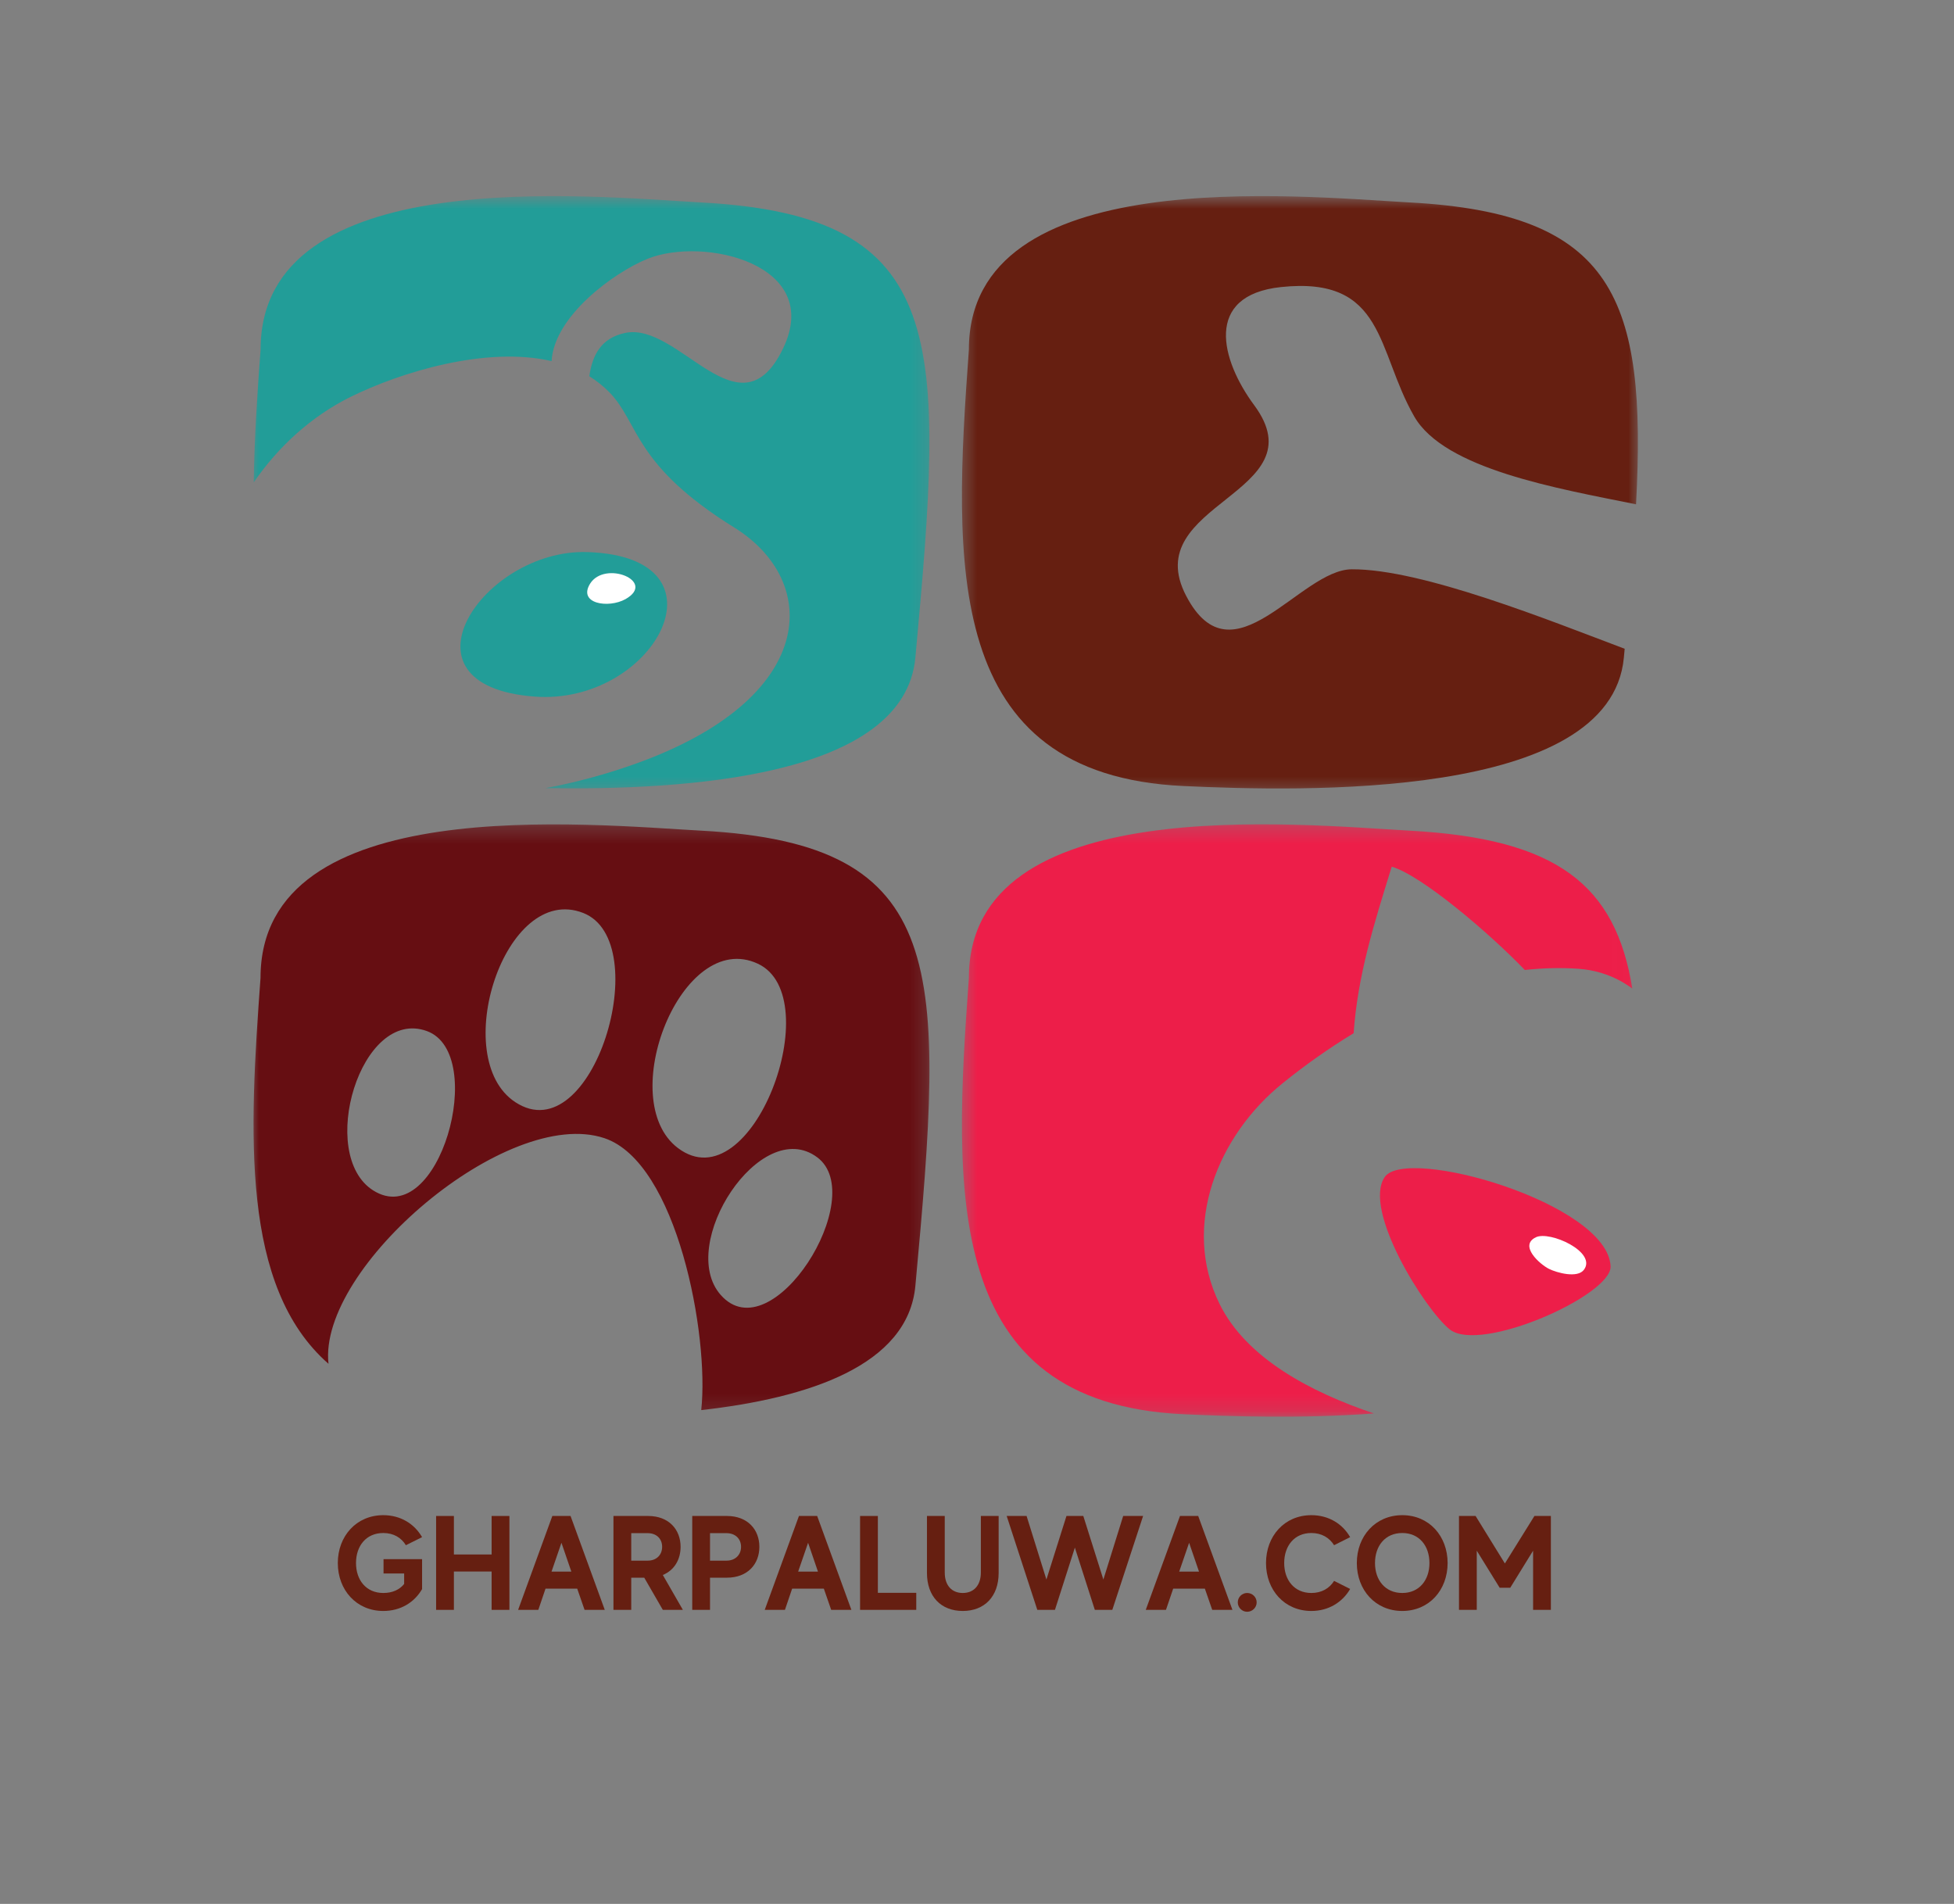 <svg width="117" height="114" viewBox="0 0 117 114" fill="none" xmlns="http://www.w3.org/2000/svg">
<rect x="0" y="0" width="117" height="114" fill="#808080" stroke="none"/>
<mask id="mask0_301_113" style="mask-type:luminance" maskUnits="userSpaceOnUse" x="57" y="11" width="42" height="37">
<path d="M57.459 11.749H98.263V47.604H57.459V11.749Z" fill="white"/>
</mask>
<g mask="url(#mask0_301_113)">
<path d="M75.094 24.257C79.039 29.581 68.096 30.101 71.03 35.69C73.812 40.999 77.829 34.111 80.936 34.087C85.159 34.063 92.825 37.169 97.281 38.846C97.264 39.02 97.246 39.194 97.233 39.37C96.444 47.939 77.865 47.385 70.872 47.065C56.431 46.402 57.086 33.724 58.014 20.933C58.014 9.715 77.714 11.753 84.423 12.123C96.63 12.78 98.619 17.858 97.962 30.196C93.21 29.237 86.494 28.087 84.681 24.938C82.411 20.988 82.96 16.525 76.703 17.188C72.054 17.682 73.108 21.573 75.094 24.257Z" fill="#661F11"/>
</g>
<mask id="mask1_301_113" style="mask-type:luminance" maskUnits="userSpaceOnUse" x="14" y="11" width="42" height="37">
<path d="M14.989 11.749H55.794V47.604H14.989V11.749Z" fill="white"/>
</mask>
<g mask="url(#mask1_301_113)">
<path d="M54.811 39.37C54.148 46.552 41.019 47.324 32.659 47.191C34.539 46.843 36.339 46.341 37.996 45.751C48.98 41.85 49.192 34.822 43.951 31.578C37.935 27.839 38.284 25.359 36.508 23.509C36.14 23.128 35.725 22.804 35.285 22.526C35.465 21.294 35.966 20.246 37.423 19.937C40.663 19.239 44.296 26.264 46.892 20.855C49.312 15.814 42.14 14.143 38.779 15.494C36.742 16.32 33.177 18.937 33.028 21.621C29.107 20.716 24.017 22.271 20.97 23.774C18.645 24.931 16.653 26.747 15.193 28.883C15.23 26.312 15.399 23.624 15.603 20.933C15.603 9.715 35.303 11.753 42.012 12.123C56.895 12.923 56.57 20.301 54.811 39.37ZM35.628 33.08C35.472 33.067 35.303 33.061 35.136 33.056C28.944 32.874 23.366 41.064 32.015 41.71C39.05 42.234 43.832 33.652 35.628 33.08Z" fill="#229D98"/>
</g>
<mask id="mask2_301_113" style="mask-type:luminance" maskUnits="userSpaceOnUse" x="14" y="49" width="42" height="36">
<path d="M14.989 49.275H55.794V84.826H14.989V49.275Z" fill="white"/>
</mask>
<g mask="url(#mask2_301_113)">
<path d="M42.006 49.738C35.303 49.375 15.599 47.33 15.599 58.555C14.922 67.829 14.399 77.046 19.669 81.659C19.029 75.9 30.371 66.202 36.189 68.149C40.548 69.608 42.476 79.976 41.988 84.432C48.397 83.71 54.371 81.768 54.811 76.985C56.574 57.916 56.895 50.538 42.006 49.738ZM22.349 71.28C18.964 69.145 21.597 60.28 25.566 61.739C29.246 63.096 26.281 73.758 22.349 71.28ZM30.852 65.991C26.854 63.362 30.215 52.824 34.919 54.664C39.291 56.378 35.491 69.049 30.852 65.991ZM40.592 68.74C36.773 65.858 40.809 55.562 45.38 57.705C49.63 59.688 45.031 72.094 40.592 68.74ZM43.151 77.533C40.507 74.53 45.543 66.767 48.932 69.295C52.083 71.635 46.221 81.026 43.151 77.533Z" fill="#660E12"/>
</g>
<mask id="mask3_301_113" style="mask-type:luminance" maskUnits="userSpaceOnUse" x="57" y="49" width="41" height="36">
<path d="M57.459 49.275H97.986V84.826H57.459V49.275Z" fill="white"/>
</mask>
<g mask="url(#mask3_301_113)">
<path d="M97.739 59.194C97.522 59.025 97.287 58.886 97.06 58.753C96.301 58.338 95.457 58.072 94.492 58.005C93.427 57.933 92.367 57.964 91.302 58.079C89.14 55.828 85.087 52.396 83.332 51.895C82.255 55.375 81.298 58.385 81.051 61.865C79.546 62.781 78.117 63.794 76.812 64.851C72.932 67.968 70.705 73.379 73.03 78.088C74.626 81.316 78.462 83.353 82.268 84.632C77.87 84.959 73.535 84.802 70.872 84.68C56.431 84.017 57.086 71.339 58.014 58.548C58.014 47.33 77.714 49.368 84.423 49.738C93.258 50.214 96.739 53 97.739 59.194ZM82.912 70.478C81.57 72.444 85.332 78.432 86.809 79.602C88.652 81.057 96.528 77.546 96.437 75.815C96.251 72.04 84.2 68.59 82.912 70.478Z" fill="#ED1E49"/>
</g>
<path d="M37.454 35.873C36.43 36.445 34.587 36.149 35.333 34.949C36.224 33.526 39.332 34.809 37.454 35.873ZM91.963 74.084C90.933 74.578 92.204 75.706 92.753 75.978C93.217 76.207 94.464 76.557 94.848 76.02C95.62 74.958 92.79 73.679 91.963 74.084Z" fill="white"/>
<path d="M22.965 93.357V94.216H24.199V94.843C23.92 95.189 23.495 95.382 22.95 95.382C21.925 95.382 21.317 94.61 21.317 93.59C21.317 92.561 21.925 91.791 22.95 91.791C23.566 91.791 24.03 92.072 24.303 92.522L25.273 92.039C24.809 91.237 23.983 90.723 22.95 90.723C21.341 90.723 20.227 91.976 20.227 93.59C20.227 95.204 21.341 96.459 22.95 96.459C23.983 96.459 24.809 95.952 25.273 95.149V93.357H22.965Z" fill="#661F11"/>
<path d="M29.437 90.771V93.077H27.178V90.771H26.113V96.393H27.178V94.097H29.437V96.393H30.502V90.771H29.437Z" fill="#661F11"/>
<path d="M35.002 96.393H36.212L34.163 90.771H33.072L31.023 96.393H32.233L32.664 95.123H34.562L35.002 96.393ZM33.024 94.103L33.618 92.376L34.21 94.103H33.024Z" fill="#661F11"/>
<path d="M39.688 96.393H40.889L39.688 94.305C40.384 94.016 40.752 93.373 40.752 92.618C40.752 91.591 40.056 90.771 38.807 90.771H36.732V96.393H37.797V94.466H38.575L39.688 96.393ZM37.797 91.8H38.783C39.31 91.8 39.647 92.137 39.647 92.618C39.647 93.101 39.31 93.446 38.783 93.446H37.797V91.8Z" fill="#661F11"/>
<path d="M43.524 90.771H41.449V96.393H42.514V94.466H43.524C44.773 94.466 45.469 93.647 45.469 92.618C45.469 91.591 44.773 90.771 43.524 90.771ZM43.5 93.446H42.514V91.8H43.5C44.027 91.8 44.372 92.137 44.372 92.618C44.372 93.101 44.027 93.446 43.5 93.446Z" fill="#661F11"/>
<path d="M49.769 96.393H50.979L48.93 90.771H47.839L45.79 96.393H47L47.431 95.123H49.329L49.769 96.393ZM47.791 94.103L48.386 92.376L48.977 94.103H47.791Z" fill="#661F11"/>
<path d="M52.564 95.373V90.771H51.499V96.393H54.863V95.373H52.564Z" fill="#661F11"/>
<path d="M58.731 90.771V94.16C58.731 94.915 58.315 95.382 57.649 95.382C56.977 95.382 56.569 94.915 56.569 94.16V90.771H55.504V94.184C55.504 95.591 56.344 96.459 57.649 96.459C58.948 96.459 59.796 95.591 59.796 94.184V90.771H58.731Z" fill="#661F11"/>
<path d="M67.253 90.771L66.067 94.577L64.865 90.771H63.857L62.656 94.577L61.469 90.771H60.277L62.111 96.393H63.167L64.36 92.666L65.555 96.393H66.602L68.446 90.771H67.253Z" fill="#661F11"/>
<path d="M72.585 96.393H73.795L71.745 90.771H70.654L68.605 96.393H69.815L70.247 95.123H72.144L72.585 96.393ZM70.607 94.103L71.201 92.376L71.793 94.103H70.607Z" fill="#661F11"/>
<path d="M74.675 95.382C74.371 95.382 74.115 95.63 74.115 95.943C74.115 96.256 74.371 96.507 74.675 96.507C74.987 96.507 75.245 96.256 75.245 95.943C75.245 95.63 74.987 95.382 74.675 95.382Z" fill="#661F11"/>
<path d="M78.52 95.382C77.503 95.382 76.894 94.61 76.894 93.59C76.894 92.561 77.503 91.791 78.52 91.791C79.136 91.791 79.6 92.072 79.882 92.522L80.843 92.039C80.385 91.237 79.552 90.723 78.52 90.723C76.909 90.723 75.805 91.976 75.805 93.59C75.805 95.204 76.909 96.459 78.52 96.459C79.552 96.459 80.385 95.934 80.843 95.141L79.882 94.658C79.6 95.108 79.136 95.382 78.52 95.382Z" fill="#661F11"/>
<path d="M83.964 90.723C82.355 90.723 81.243 91.976 81.243 93.59C81.243 95.204 82.355 96.459 83.964 96.459C85.576 96.459 86.679 95.204 86.679 93.59C86.679 91.976 85.576 90.723 83.964 90.723ZM83.964 95.382C82.941 95.382 82.331 94.61 82.331 93.59C82.331 92.561 82.941 91.791 83.964 91.791C84.981 91.791 85.591 92.561 85.591 93.59C85.591 94.61 84.981 95.382 83.964 95.382Z" fill="#661F11"/>
<path d="M91.877 90.771L90.108 93.614L88.354 90.771H87.36V96.393H88.425V92.85L89.796 95.069H90.429L91.797 92.85V96.393H92.862V90.771H91.877Z" fill="#661F11"/>
</svg>
